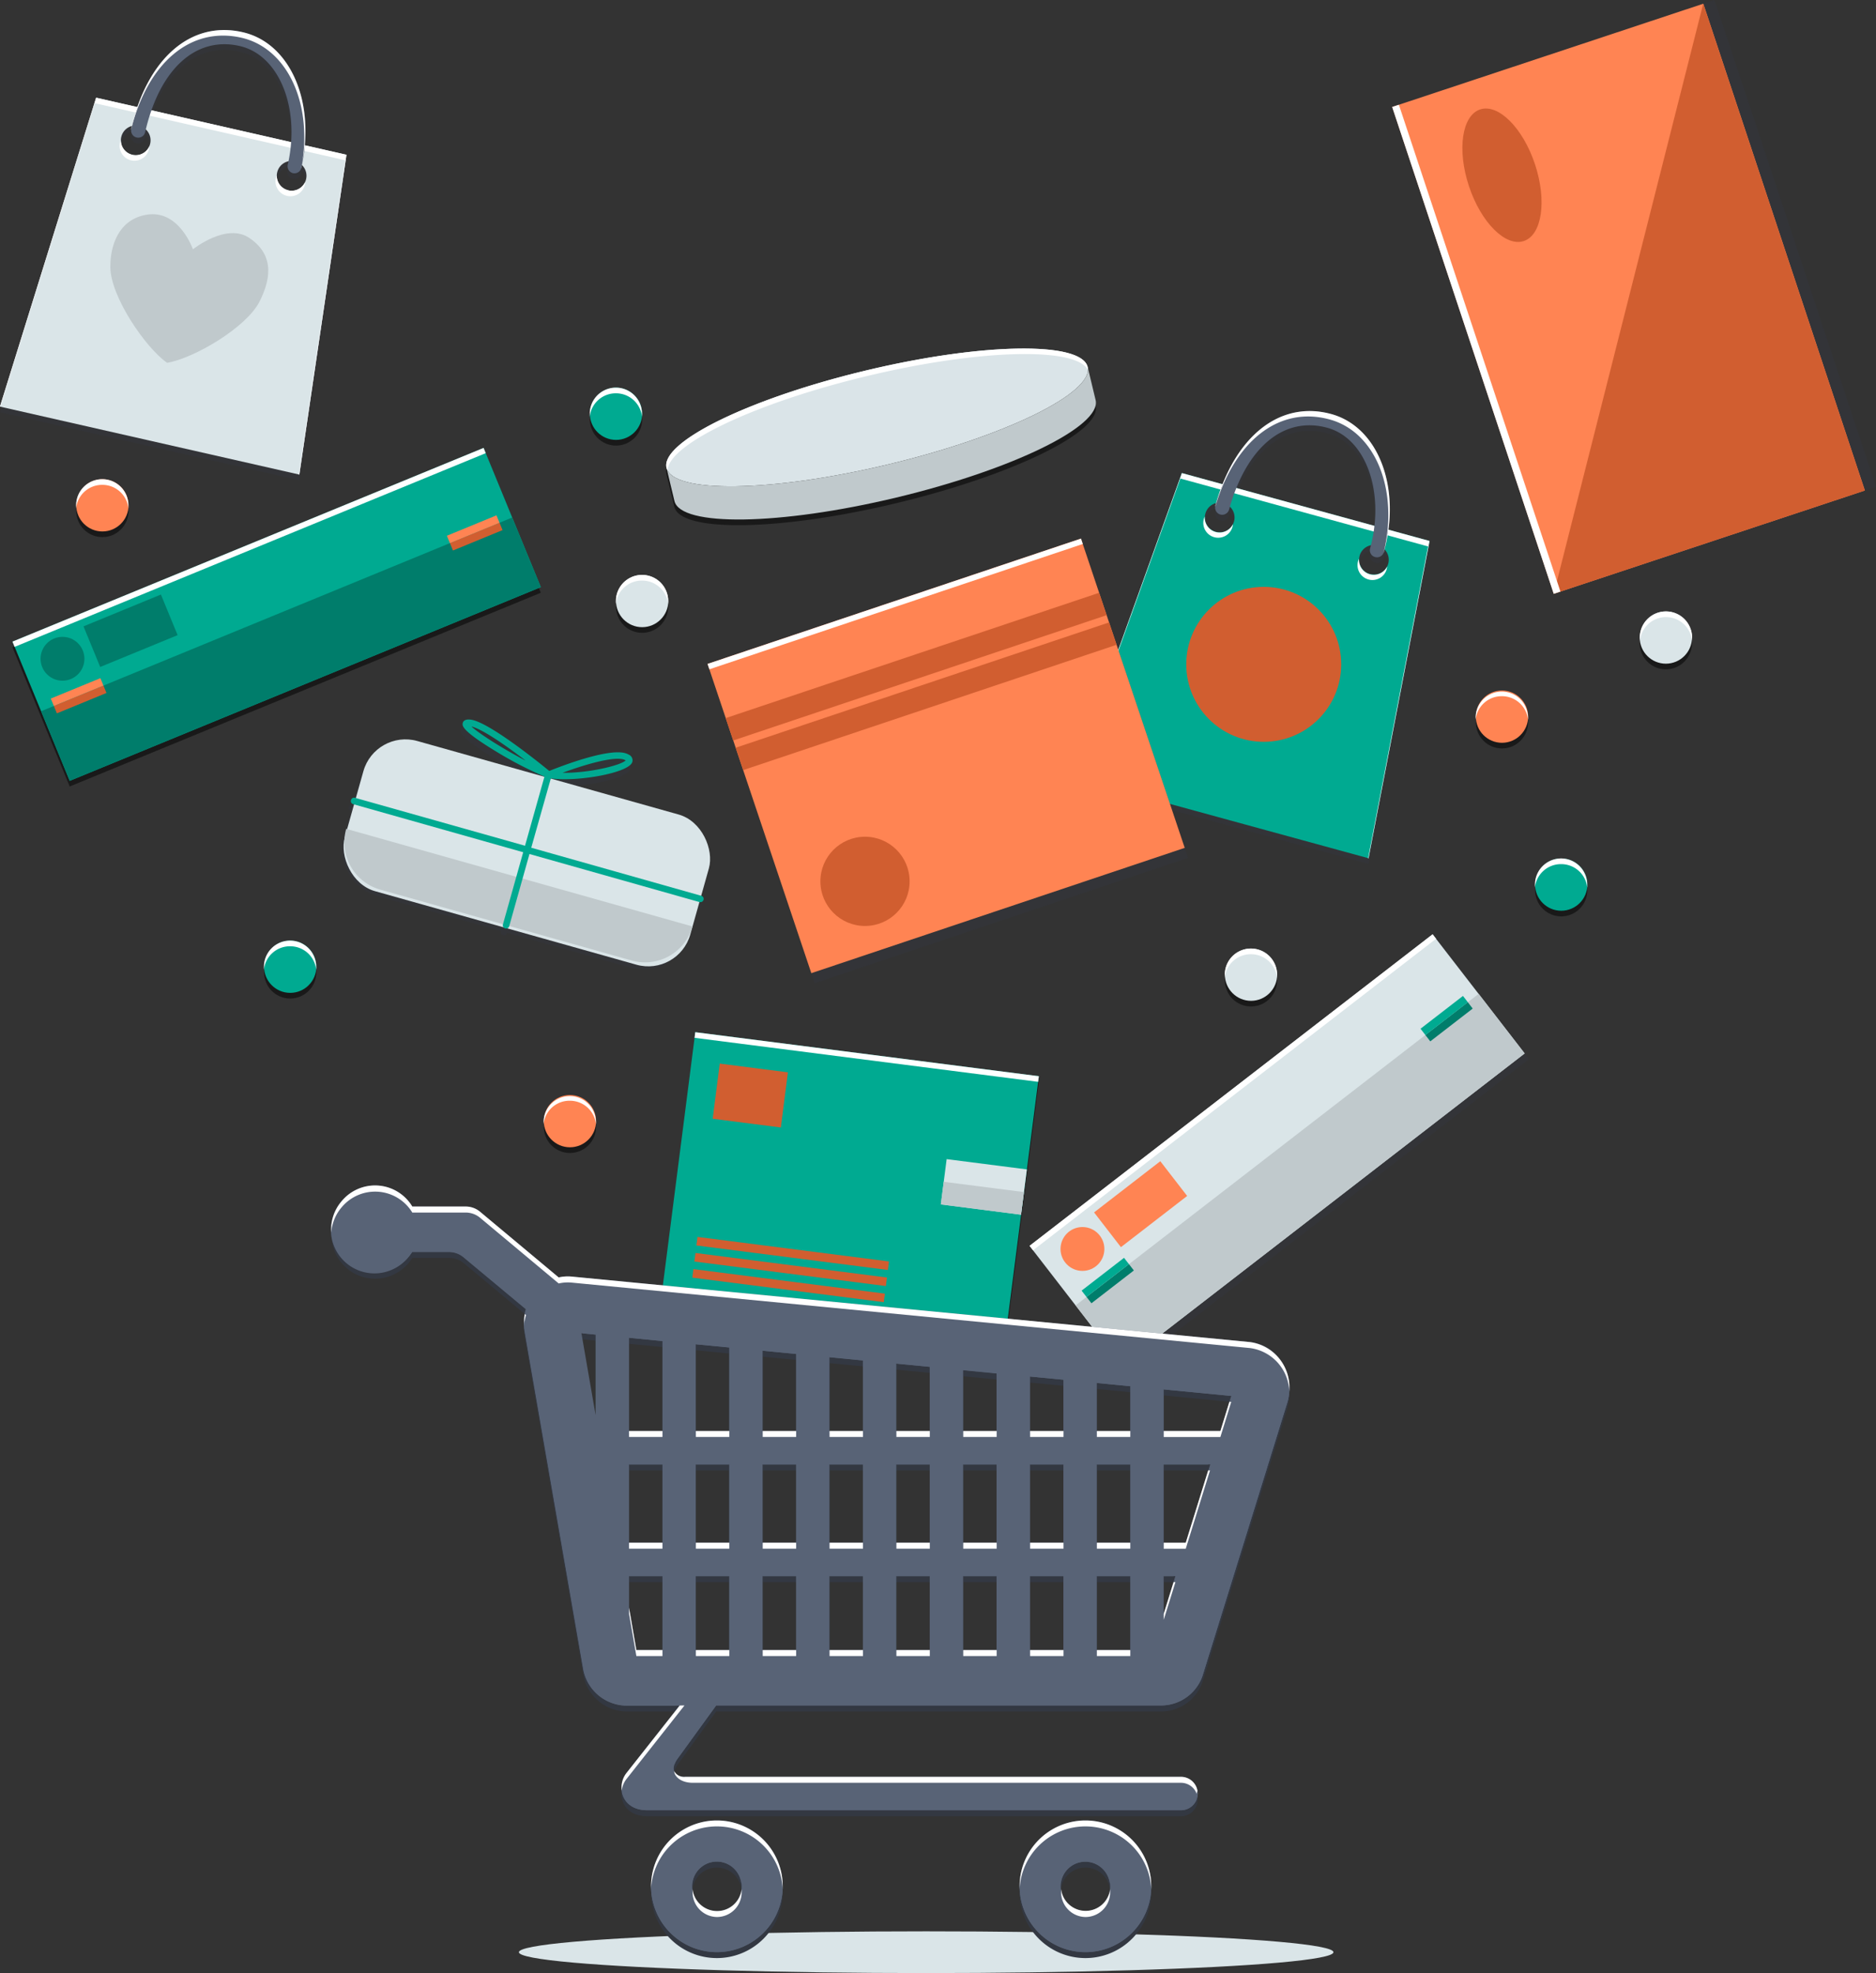 <svg xmlns="http://www.w3.org/2000/svg" viewBox="0 0 370.47 389.61"><rect x="0" y="0" width="370.47" height="389.61" fill="#333333" stroke="none"/><defs><style>.cls-1{isolation:isolate;}.cls-2{fill:#dae5e8;}.cls-3{opacity:0.5;mix-blend-mode:multiply;}.cls-4{fill:#00aa91;}.cls-5{fill:#007d6b;}.cls-6{fill:#d15e30;}.cls-7{fill:#ff8453;}.cls-11,.cls-8{fill:#fff;}.cls-10,.cls-8{mix-blend-mode:soft-light;}.cls-15,.cls-9{fill:#333842;}.cls-9{opacity:0.32;}.cls-12{fill:#586376;}.cls-13{fill:#c0c9cc;}.cls-14{fill:#dae4e8;}</style></defs><title>Recurso 1</title><g class="cls-1"><g id="Capa_2" data-name="Capa 2"><g id="OBJECTS"><ellipse class="cls-2" cx="182.9" cy="385.48" rx="80.43" ry="4.12"/><rect class="cls-3" x="4.33" y="107.58" width="100.59" height="29.72" transform="translate(-42.45 29.96) rotate(-22.35)"/><rect class="cls-4" x="4.33" y="106.46" width="100.59" height="29.72" transform="translate(-42.02 29.88) rotate(-22.35)"/><rect class="cls-5" x="7.15" y="120.76" width="100.59" height="14.86" transform="translate(-44.42 31.47) rotate(-22.35)"/><rect class="cls-6" x="10.53" y="137.33" width="10.59" height="1.58" transform="translate(-51.33 16.39) rotate(-22.35)"/><rect class="cls-7" x="9.93" y="135.87" width="10.59" height="1.58" transform="translate(-50.82 16.05) rotate(-22.35)"/><rect class="cls-6" x="88.75" y="105.18" width="10.59" height="1.58" transform="translate(-33.23 43.71) rotate(-22.35)"/><rect class="cls-7" x="88.15" y="103.72" width="10.59" height="1.58" transform="translate(-32.72 43.38) rotate(-22.35)"/><circle class="cls-5" cx="12.34" cy="130.08" r="4.33"/><rect class="cls-5" x="17.51" y="120.22" width="16.53" height="8.67" transform="translate(-45.42 19.15) rotate(-22.35)"/><rect class="cls-8" x="-1.11" y="107.53" width="100.59" height="1.12" transform="translate(-37.4 26.82) rotate(-22.35)"/><rect class="cls-9" x="273.17" y="25.89" width="101.28" height="64.73" transform="translate(370.52 383.93) rotate(-108.36)"/><rect class="cls-7" x="270.95" y="26.63" width="101.28" height="64.73" transform="translate(366.91 382.79) rotate(-108.36)"/><polygon class="cls-6" points="336.35 0.73 368.26 96.86 306.83 117.25 336.35 0.73"/><rect class="cls-8" x="240.9" y="68.26" width="101.28" height="1.4" transform="translate(317.92 367.39) rotate(-108.36)"/><ellipse class="cls-6" cx="296.61" cy="34.59" rx="6.87" ry="13.69" transform="translate(4.2 95.2) rotate(-18.36)"/><path class="cls-9" d="M60.21,29.81c1-11-4-20.43-12.28-22.33-9.1-2.07-17,3.66-20.81,14.79L19,20.41l-19,61L59,94.81l.09,0,9.31-63.15Zm-30.55-.33a3.11,3.11,0,0,1-.18.54l-.13.24c-.05.08-.09.16-.14.23a1.73,1.73,0,0,1-.17.21,1.63,1.63,0,0,1-.17.2l-.2.18-.22.16c-.06.05-.14.09-.21.14l-.26.13-.22.08a1.49,1.49,0,0,1-.3.09l-.21.05-.36,0H26.7a2.08,2.08,0,0,1-.55-.07,2.45,2.45,0,0,1-.54-.18c-.05,0-.1-.06-.16-.08l-.31-.18L25,31.11c-.08-.07-.16-.13-.24-.21l-.16-.17c-.06-.08-.12-.15-.17-.23s-.1-.14-.14-.21L24.14,30a2.44,2.44,0,0,1-.1-.24,2.33,2.33,0,0,1-.07-.25,2.68,2.68,0,0,1-.07-.27c0-.09,0-.18,0-.26s0-.19,0-.28h0a2.68,2.68,0,0,1,.07-.56A2.91,2.91,0,0,1,26,26c0,.19-.09.37-.14.57a.66.66,0,0,0,0,.14h0a1.39,1.39,0,0,0,1.07,1.54,1.41,1.41,0,0,0,1.68-1.06c0-.19.09-.37.13-.55A2.92,2.92,0,0,1,29.66,29.48ZM47.3,10.21c6.72,1.53,10.8,9.6,10.14,19L29.86,22.89C33.24,13.28,39.69,8.48,47.3,10.21ZM60.27,37h0l-.13.24c0,.08-.09.16-.14.23l-.17.21c-.06.07-.11.14-.17.2l-.2.17a1.84,1.84,0,0,1-.22.17,1.48,1.48,0,0,1-.21.13l-.26.13a1.45,1.45,0,0,1-.22.09l-.3.09-.21,0-.36,0h-.19a3.45,3.45,0,0,1-.55-.07,2.45,2.45,0,0,1-.54-.18l-.16-.09a1.92,1.92,0,0,1-.31-.18l-.17-.13-.24-.21a1.29,1.29,0,0,1-.16-.17l-.18-.23-.13-.21-.12-.25a2.44,2.44,0,0,1-.1-.24c0-.08,0-.17-.08-.26l-.06-.26c0-.09,0-.18,0-.27a2.44,2.44,0,0,1,0-.27,2.1,2.1,0,0,1,.07-.56A2.9,2.9,0,0,1,56.91,33c0,.2-.08.41-.13.62a1.4,1.4,0,1,0,2.73.62c0-.17.07-.34.11-.5a2.91,2.91,0,0,1,.83,2.75A3.11,3.11,0,0,1,60.27,37Z"/><path class="cls-2" d="M68.42,30.56,19,19.29l-19,61L59.11,93.71Zm-42.27,0a2.93,2.93,0,1,1,3.51-2.21A2.93,2.93,0,0,1,26.15,30.57Zm30.79,7a2.93,2.93,0,1,1,3.51-2.21A2.93,2.93,0,0,1,56.94,37.59Z"/><g class="cls-10"><polygon class="cls-11" points="18.72 20.38 68.17 31.65 59.02 93.69 59.11 93.71 68.42 30.56 18.97 19.29 0 80.24 0.09 80.26 18.72 20.38"/><path class="cls-11" d="M56.69,38.68a2.93,2.93,0,0,0,3.51-2.21,3.43,3.43,0,0,0,.07-.56,2.93,2.93,0,0,1-5.61-1.28,2.45,2.45,0,0,0-.18.54A2.93,2.93,0,0,0,56.69,38.68Z"/><path class="cls-11" d="M25.9,31.66a2.93,2.93,0,0,0,3.51-2.2,3.73,3.73,0,0,0,.07-.56,2.93,2.93,0,0,1-5.61-1.28,2.37,2.37,0,0,0-.18.53A2.93,2.93,0,0,0,25.9,31.66Z"/></g><path class="cls-12" d="M57.83,34.19a1.41,1.41,0,0,1-1-1.68c2.54-11.14-1.71-21.65-9.48-23.42-8.68-2-15.84,4.54-18.68,17a1.4,1.4,0,1,1-2.74-.62C29.06,11.53,37.71,4,47.93,6.36c9.43,2.15,14.51,13.91,11.58,26.77A1.4,1.4,0,0,1,57.83,34.19Z"/><path class="cls-8" d="M47.68,7.45c9.2,2.1,14.26,13.35,11.78,25.84a.75.75,0,0,0,0-.16C62.44,20.27,57.36,8.51,47.93,6.36,37.71,4,29.06,11.53,25.88,25.47a.61.61,0,0,0,0,.14C29.21,12.29,37.7,5.18,47.68,7.45Z"/><path class="cls-13" d="M33,71.64c5.31-.88,15.73-7,18.28-12.15,1.82-3.68,3.36-8.81-2-12.48-4.55-3.12-11.18,2.22-11.18,2.22S35.38,41.35,29,42.39c-5.69.92-7.25,6.28-7.21,10.38C21.83,58.55,28.71,68.65,33,71.64Z"/><path class="cls-9" d="M282.31,107.94l-8.12-2.23c1.46-11-3.07-20.58-11.31-22.84-9-2.47-17.1,2.92-21.43,13.87l-8.06-2.21-21.6,60.07.08,0h0l58.38,16Zm-13.48,5.25a2.39,2.39,0,0,1-.13-.21c0-.08-.07-.17-.11-.25l-.09-.25a2,2,0,0,1-.06-.26,2.38,2.38,0,0,1-.05-.26,2.44,2.44,0,0,1,0-.27,2.61,2.61,0,0,1,0-.28h0a2.63,2.63,0,0,1,.09-.55,2.94,2.94,0,0,1,2.28-2.1c-.05.21-.1.41-.16.62a1.4,1.4,0,1,0,2.7.74c0-.17.09-.33.13-.5a2.9,2.9,0,0,1,.51,3.31c0,.09-.1.16-.14.24l-.15.23c-.05.07-.12.13-.18.2l-.18.19-.21.17a1.7,1.7,0,0,1-.22.15l-.22.13-.26.12-.22.07a1.77,1.77,0,0,1-.31.08,1.46,1.46,0,0,1-.22,0,2.06,2.06,0,0,1-.36,0h-.18a3.53,3.53,0,0,1-.55-.1,3.05,3.05,0,0,1-.53-.2l-.16-.09a3.13,3.13,0,0,1-.3-.2l-.17-.14-.22-.22-.16-.18ZM240,101a.78.78,0,0,0,0,.14h0a1.39,1.39,0,0,0,2.72.6c.05-.18.11-.36.16-.54a2.91,2.91,0,0,1,.79,2.86,2.36,2.36,0,0,1-.21.52h0a1.88,1.88,0,0,1-.14.24l-.14.23-.18.2-.19.19-.2.17-.22.15-.22.13-.27.11-.22.08-.3.08-.22,0a2.17,2.17,0,0,1-.36,0h-.19a3.76,3.76,0,0,1-.55-.1,3,3,0,0,1-.52-.2l-.16-.09a3.28,3.28,0,0,1-.31-.2l-.16-.14a2.39,2.39,0,0,1-.23-.22l-.15-.18-.17-.24-.12-.21a2.72,2.72,0,0,1-.11-.25,1.25,1.25,0,0,1-.09-.25,1.1,1.1,0,0,1-.06-.26,2.38,2.38,0,0,1-.05-.26,2.44,2.44,0,0,1,0-.27,2.62,2.62,0,0,1,0-.28h0a3.53,3.53,0,0,1,.1-.55,2.93,2.93,0,0,1,2.17-2.08C240.14,100.62,240.08,100.81,240,101Zm22.11-15.43c6.65,1.83,10.37,10.07,9.3,19.39l-27.28-7.48C248,88,254.61,83.51,262.14,85.57Z"/><path class="cls-4" d="M282.31,106.82,233.39,93.41l-21.6,60.06,58.46,16ZM240.07,105a2.93,2.93,0,1,1,3.61-2A2.93,2.93,0,0,1,240.07,105Zm30.46,8.35a2.93,2.93,0,1,1,3.6-2A2.93,2.93,0,0,1,270.53,113.34Z"/><g class="cls-10"><polygon class="cls-11" points="233.09 94.49 282.01 107.9 270.17 169.48 270.25 169.5 282.31 106.82 233.39 93.41 211.79 153.47 211.87 153.5 233.09 94.49"/><path class="cls-11" d="M270.23,114.42a2.92,2.92,0,0,0,3.6-2,2.75,2.75,0,0,0,.1-.56,2.93,2.93,0,0,1-5.55-1.52,4.18,4.18,0,0,0-.21.53A2.94,2.94,0,0,0,270.23,114.42Z"/><path class="cls-11" d="M239.77,106.07a2.93,2.93,0,0,0,3.61-2,2.72,2.72,0,0,0,.09-.56,2.93,2.93,0,0,1-5.55-1.52,3.05,3.05,0,0,0-.2.53A2.93,2.93,0,0,0,239.77,106.07Z"/></g><path class="cls-12" d="M271.57,110a1.39,1.39,0,0,1-1-1.72c3-11-.77-21.7-8.45-23.81-8.59-2.35-16,3.84-19.41,16.17a1.4,1.4,0,0,1-2.7-.74c3.78-13.79,12.75-20.9,22.85-18.13,9.33,2.55,13.9,14.53,10.41,27.25A1.39,1.39,0,0,1,271.57,110Z"/><path class="cls-8" d="M262.59,82.83c9.1,2.49,13.67,14,10.64,26.33a.76.76,0,0,0,.06-.16c3.49-12.72-1.08-24.7-10.41-27.25C252.78,79,243.81,86.09,240,99.88a.68.68,0,0,0,0,.14C243.93,86.86,252.72,80.12,262.59,82.83Z"/><circle class="cls-6" cx="249.56" cy="131.18" r="15.3"/><path class="cls-3" d="M216.36,80.14l-1.57-6.55c-.27-1.12-1.41-2-3.29-2.58a16.16,16.16,0,0,0-1.77-.46c-.65-.13-1.35-.24-2.11-.32s-1.56-.16-2.42-.21-1.76-.07-2.7-.08c-1.9,0-4,.07-6.19.22s-4.59.4-7.08.72q-1.86.24-3.81.54l-2,.31c-4,.67-8.16,1.52-12.46,2.55a170.9,170.9,0,0,0-19.56,5.87l-1.69.64c-1.1.42-2.17.86-3.19,1.29-2.05.87-3.93,1.74-5.62,2.61-1.09.56-2.1,1.12-3,1.68l-.79.48a24.69,24.69,0,0,0-3,2.17c-.28.23-.54.47-.77.7-1.39,1.38-2,2.67-1.76,3.79h0l1.57,6.55c1.22,5.12,20.84,4.81,43.8-.69S217.59,85.26,216.36,80.14Z"/><ellipse class="cls-14" cx="173.21" cy="82.43" rx="42.76" ry="9.53" transform="translate(-14.44 42.61) rotate(-13.47)"/><path class="cls-13" d="M133.19,98.93c1.22,5.12,20.84,4.82,43.8-.68S217.59,84.13,216.36,79l-1.57-6.54c1.23,5.12-16.4,13.73-39.36,19.23s-42.58,5.81-43.81.69Z"/><path class="cls-8" d="M171.25,74.25c22.14-5.31,41.16-5.78,43.6-1.22a2.09,2.09,0,0,0-.06-.56c-1.22-5.12-20.84-4.81-43.8.69s-40.6,14.11-39.37,19.23a2.17,2.17,0,0,0,.21.53C131.93,87.75,149.1,79.55,171.25,74.25Z"/><path class="cls-9" d="M139.78,169.57c0-.34-.09-.67-.16-1a9.88,9.88,0,0,0-1-2.61,9.48,9.48,0,0,0-1.06-1.53,8.3,8.3,0,0,0-.64-.69,9.67,9.67,0,0,0-2.31-1.67,9.17,9.17,0,0,0-1.83-.72l-21.63-6.11c5.27,0,12.6-1.48,13.32-3.34a1.2,1.2,0,0,0-.68-1.53,2.79,2.79,0,0,0-.68-.29c-3.53-1-13,2.7-15,3.51-1.79-1.47-10.93-8.86-14.9-10a4.09,4.09,0,0,0-1-.16c-1,0-1.15.53-1.19.76-.09.46-.26,1.41,6.51,5.51,2.07,1.25,4.23,2.44,6.15,3.4L83.1,147.31a9.66,9.66,0,0,0-2.9-.36h-.07a10.13,10.13,0,0,0-2.46.41,9.85,9.85,0,0,0-4.81,3.23c-.2.25-.38.51-.56.78A9.59,9.59,0,0,0,71.1,154l-1.38,4.88a.65.65,0,1,0-.35,1.25L68,165a9.72,9.72,0,0,0,6.71,12l24.21,6.84h0a.65.65,0,0,0,1.25.36h0l24.21,6.84a9.74,9.74,0,0,0,12-6.72l1.37-4.88a.65.65,0,0,0,.36-1.24l1.38-4.89a10,10,0,0,0,.34-1.94A9.42,9.42,0,0,0,139.78,169.57Zm-47-24.74.07,0c2.41.68,7.11,4,10.55,6.67C99.06,149.29,94.24,146.25,92.73,144.83ZM110.66,154c3.88-1.43,9.81-3.29,12.09-2.64a1.58,1.58,0,0,1,.37.15l.07,0C122.32,152.51,115.66,154.09,110.66,154Z"/><rect class="cls-2" x="68.59" y="152.37" width="71.07" height="30.89" rx="8.65" transform="matrix(-0.96, -0.27, 0.27, -0.96, 158.69, 357.62)"/><path class="cls-13" d="M75.09,175.66l49.66,14a9.73,9.73,0,0,0,12-6.72L68.37,163.66A9.72,9.72,0,0,0,75.09,175.66Z"/><path class="cls-4" d="M69.31,158a.63.63,0,0,0,.44.79l33.57,9.49-4,14.24a.64.64,0,0,0,.45.8.63.63,0,0,0,.79-.44l4-14.25,33.57,9.49a.65.65,0,0,0,.8-.45.63.63,0,0,0-.45-.79l-33.57-9.49,3.87-13.69c4.95.73,15.19-1,16.06-3.16a1.21,1.21,0,0,0-.68-1.53,2.7,2.7,0,0,0-.69-.29c-3.53-1-13,2.7-15,3.51-1.8-1.47-10.93-8.86-14.9-10a4.09,4.09,0,0,0-1-.16c-1,0-1.16.53-1.2.76-.08.45-.25,1.41,6.52,5.51a73.76,73.76,0,0,0,9.63,5L103.68,167,70.1,157.53A.63.63,0,0,0,69.31,158Zm34.43-7.84c-4.29-2.23-9.11-5.27-10.62-6.69l.07,0C95.59,144.15,100.29,147.51,103.74,150.14Zm7.31,2.45c3.88-1.43,9.81-3.29,12.08-2.65a1.63,1.63,0,0,1,.37.16l.08,0C122.71,151.13,116,152.71,111.05,152.59Z"/><rect class="cls-9" x="148.62" y="119" width="77.78" height="64.42" transform="translate(-38.37 67.53) rotate(-18.55)"/><rect class="cls-7" x="147.96" y="117.03" width="77.78" height="64.42" transform="translate(-37.78 67.21) rotate(-18.55)"/><rect class="cls-8" x="137.89" y="118.68" width="77.78" height="1.12" transform="translate(-28.75 62.45) rotate(-18.55)"/><rect class="cls-6" x="142.04" y="129.29" width="77.78" height="4.66" transform="translate(-32.48 64.41) rotate(-18.55)"/><rect class="cls-6" x="144.01" y="135.14" width="77.78" height="4.66" transform="translate(-34.24 65.34) rotate(-18.55)"/><circle class="cls-6" cx="170.82" cy="174.03" r="8.81"/><rect class="cls-3" x="133.63" y="209.06" width="68.4" height="53.59" transform="translate(31.32 -19.41) rotate(7.3)"/><rect class="cls-4" x="133.63" y="207.94" width="68.4" height="53.59" transform="translate(31.18 -19.42) rotate(7.3)"/><rect class="cls-6" x="141.39" y="210.83" width="13.57" height="10.98" transform="translate(28.68 -17.07) rotate(7.3)"/><rect class="cls-6" x="136.68" y="253.01" width="38.12" height="1.7" transform="translate(33.51 -17.73) rotate(7.3)"/><rect class="cls-6" x="137.09" y="249.83" width="38.12" height="1.7" transform="translate(33.11 -17.81) rotate(7.3)"/><rect class="cls-6" x="137.49" y="246.65" width="38.12" height="1.7" transform="translate(32.71 -17.88) rotate(7.3)"/><rect class="cls-2" x="186.31" y="229.86" width="15.98" height="9.01" transform="translate(31.35 -22.79) rotate(7.3)"/><rect class="cls-13" x="186.02" y="234.35" width="15.98" height="4.51" transform="translate(31.63 -22.73) rotate(7.3)"/><rect class="cls-8" x="136.96" y="208.15" width="68.4" height="1.12" transform="translate(27.9 -20.05) rotate(7.3)"/><rect class="cls-9" x="202.78" y="213.24" width="100.59" height="29.72" transform="translate(-86.65 202.41) rotate(-37.7)"/><rect class="cls-2" x="201.91" y="212.12" width="100.59" height="29.72" transform="translate(-86.15 201.65) rotate(-37.7)"/><rect class="cls-13" x="206.46" y="225.43" width="100.59" height="14.86" transform="translate(-88.8 205.65) rotate(-37.7)"/><rect class="cls-5" x="213.95" y="252.67" width="10.59" height="1.58" transform="translate(-109.23 187.01) rotate(-37.7)"/><rect class="cls-4" x="212.98" y="251.42" width="10.59" height="1.58" transform="translate(-108.67 186.16) rotate(-37.7)"/><rect class="cls-5" x="280.86" y="200.94" width="10.59" height="1.58" transform="translate(-63.62 217.14) rotate(-37.7)"/><rect class="cls-4" x="279.9" y="199.7" width="10.59" height="1.58" transform="translate(-63.06 216.29) rotate(-37.7)"/><circle class="cls-7" cx="213.76" cy="246.62" r="4.33"/><rect class="cls-7" x="216.98" y="233.41" width="16.53" height="8.67" transform="translate(-98.36 187.41) rotate(-37.7)"/><rect class="cls-8" x="193.17" y="215.1" width="100.59" height="1.12" transform="translate(-81.06 193.93) rotate(-37.7)"/><path class="cls-15" d="M246.79,266.17,112.88,253.25a8.29,8.29,0,0,0-2.55.17l-15.56-13a4.44,4.44,0,0,0-2.86-1H81.42a8.47,8.47,0,0,0-1.84-2.14,8.6,8.6,0,1,0,1.11,12.11,9.26,9.26,0,0,0,.73-1h7.26a4.44,4.44,0,0,1,2.86,1l12.33,10.27a9.59,9.59,0,0,0-.24,4.35l11.53,66.46a8.78,8.78,0,0,0,8.47,7.48h10.6L123.79,351.2c-2.15,2.51-1.21,7.43,4,7.43H233.22a3.3,3.3,0,0,0,0-6.6H135.34c-1.9,0-3.2-1.24-1.51-3.6l7.6-10.48h88a8.67,8.67,0,0,0,8.18-6.28l16.59-53.53C255.93,272.55,252.31,266.71,246.79,266.17ZM117.62,280.61l-2.8-16.17,2.8.27ZM130.82,327h-5.15l-1.45-8.36v-6.23h6.6Zm0-21.19h-6.6V290.35h6.6Zm0-22.06h-6.6v-18.4l6.6.63ZM144,327h-6.6V312.41H144Zm0-21.19h-6.6V290.35H144Zm0-22.06h-6.6V266.62l6.6.64ZM157.22,327h-6.6V312.41h6.6Zm0-21.19h-6.6V290.35h6.6Zm0-22.06h-6.6V267.89l6.6.64ZM170.42,327h-6.6V312.41h6.6Zm0-21.19h-6.6V290.35h6.6Zm0-22.06h-6.6V269.17l6.6.63ZM183.62,327H177V312.41h6.6Zm0-21.19H177V290.35h6.6Zm0-22.06H177V270.44l6.6.64ZM196.82,327h-6.6V312.41h6.6Zm0-21.19h-6.6V290.35h6.6Zm0-22.06h-6.6v-12l6.6.64ZM210,327h-6.59V312.41H210Zm0-21.19h-6.59V290.35H210Zm0-22.06h-6.59V273l6.59.63ZM223.21,327h-6.6V312.41h6.6Zm0-21.19h-6.6V290.35h6.6Zm0-22.06h-6.6v-9.49l6.6.64Zm6.6,36.09v-7.43h2.31Zm4.35-14h-4.35V290.35H239ZM241,283.75H229.81v-8.21l13.33,1.28Z"/><path class="cls-15" d="M141.57,360.64a13,13,0,1,0,13,13A13,13,0,0,0,141.57,360.64Zm0,17.89a4.88,4.88,0,1,1,4.89-4.88A4.88,4.88,0,0,1,141.57,378.53Z"/><path class="cls-15" d="M214.35,360.64a13,13,0,1,0,13,13A13,13,0,0,0,214.35,360.64Zm0,17.89a4.88,4.88,0,1,1,4.88-4.88A4.87,4.87,0,0,1,214.35,378.53Z"/><path class="cls-12" d="M246.79,265,112.88,252.07a8,8,0,0,0-2.55.17l-15.56-13a4.44,4.44,0,0,0-2.86-1H81.42a8.57,8.57,0,0,0-14-1,8.6,8.6,0,1,0,13.22,11,10.16,10.16,0,0,0,.73-1h7.26a4.44,4.44,0,0,1,2.86,1l12.33,10.27a9.59,9.59,0,0,0-.24,4.35l11.53,66.45a8.78,8.78,0,0,0,8.47,7.49h10.6L123.79,350c-2.15,2.51-1.21,7.44,4,7.44H233.22a3.3,3.3,0,1,0,0-6.6H135.34c-1.9,0-3.2-1.24-1.51-3.6l7.6-10.48h88a8.66,8.66,0,0,0,8.18-6.29L254.2,277C255.93,271.37,252.31,265.52,246.79,265ZM117.62,279.42l-2.8-16.16,2.8.27Zm13.2,46.4h-5.15l-1.45-8.37v-6.23h6.6Zm0-21.2h-6.6V289.16h6.6Zm0-22.06h-6.6v-18.4l6.6.64ZM144,325.82h-6.6v-14.6H144Zm0-21.2h-6.6V289.16H144Zm0-22.06h-6.6V265.44l6.6.63Zm13.2,43.26h-6.6v-14.6h6.6Zm0-21.2h-6.6V289.16h6.6Zm0-22.06h-6.6V266.71l6.6.64Zm13.2,43.26h-6.6v-14.6h6.6Zm0-21.2h-6.6V289.16h6.6Zm0-22.06h-6.6V268l6.6.64Zm13.2,43.26H177v-14.6h6.6Zm0-21.2H177V289.16h6.6Zm0-22.06H177v-13.3l6.6.64Zm13.2,43.26h-6.6v-14.6h6.6Zm0-21.2h-6.6V289.16h6.6Zm0-22.06h-6.6v-12l6.6.64ZM210,325.82h-6.59v-14.6H210Zm0-21.2h-6.59V289.16H210Zm0-22.06h-6.59V271.81l6.59.63Zm13.2,43.26h-6.6v-14.6h6.6Zm0-21.2h-6.6V289.16h6.6Zm0-22.06h-6.6v-9.48l6.6.64Zm6.6,36.1v-7.44h2.31Zm4.35-14h-4.35V289.16H239ZM241,282.56H229.81v-8.21l13.33,1.29Z"/><path class="cls-12" d="M141.57,359.46a13,13,0,1,0,13,13A13,13,0,0,0,141.57,359.46Zm0,17.89a4.88,4.88,0,1,1,4.89-4.88A4.88,4.88,0,0,1,141.57,377.35Z"/><path class="cls-12" d="M214.35,359.46a13,13,0,1,0,13,13A13,13,0,0,0,214.35,359.46Zm0,17.89a4.88,4.88,0,1,1,4.88-4.88A4.87,4.87,0,0,1,214.35,377.35Z"/><g class="cls-10"><rect class="cls-11" x="163.82" y="304.62" width="6.6" height="1.18"/><rect class="cls-11" x="150.62" y="325.82" width="6.6" height="1.18"/><rect class="cls-11" x="163.82" y="282.56" width="6.6" height="1.18"/><rect class="cls-11" x="163.82" y="325.82" width="6.6" height="1.18"/><rect class="cls-11" x="177.02" y="282.56" width="6.6" height="1.18"/><rect class="cls-11" x="177.02" y="325.82" width="6.6" height="1.18"/><rect class="cls-11" x="177.02" y="304.62" width="6.6" height="1.18"/><path class="cls-11" d="M103.64,259.47a10.1,10.1,0,0,0-.14,2.28,9.63,9.63,0,0,1,.37-2.09Z"/><rect class="cls-11" x="190.22" y="282.56" width="6.6" height="1.18"/><path class="cls-11" d="M134.23,336.77,123.79,350a4.64,4.64,0,0,0-1,3.58,4.48,4.48,0,0,1,1-2.39l11.38-14.43Z"/><path class="cls-11" d="M67.47,238.39a8.6,8.6,0,0,1,12.11-1.1,8.47,8.47,0,0,1,1.84,2.14H91.91a4.44,4.44,0,0,1,2.86,1l15.56,13a8.29,8.29,0,0,1,2.55-.17l133.91,12.92a8.92,8.92,0,0,1,7.81,8.54,9,9,0,0,0-7.81-9.72L112.88,252.07a8,8,0,0,0-2.55.17l-15.56-13a4.44,4.44,0,0,0-2.86-1H81.42a8.57,8.57,0,0,0-14-1,8.55,8.55,0,0,0-2,6.11A8.63,8.63,0,0,1,67.47,238.39Z"/><rect class="cls-11" x="124.22" y="282.56" width="6.6" height="1.18"/><rect class="cls-11" x="150.62" y="304.62" width="6.6" height="1.18"/><rect class="cls-11" x="150.62" y="282.56" width="6.6" height="1.18"/><rect class="cls-11" x="124.22" y="304.62" width="6.6" height="1.18"/><polygon class="cls-11" points="125.67 327 130.82 327 130.82 325.82 125.67 325.82 124.22 317.45 124.22 318.64 125.67 327"/><rect class="cls-11" x="190.22" y="325.82" width="6.6" height="1.18"/><polygon class="cls-11" points="234.16 305.81 238.95 290.35 238.58 290.35 234.16 304.62 229.81 304.62 229.81 305.81 234.16 305.81"/><polygon class="cls-11" points="232.12 312.41 231.75 312.41 229.81 318.66 229.81 319.84 232.12 312.41"/><rect class="cls-11" x="137.42" y="304.62" width="6.6" height="1.18"/><rect class="cls-11" x="137.42" y="282.56" width="6.6" height="1.18"/><path class="cls-11" d="M233.22,350.85H135.34a2.18,2.18,0,0,1-2.19-1.11c-.06.67.91,2.29,3.71,2.29h96.36a3.31,3.31,0,0,1,3.25,2.71,3.81,3.81,0,0,0,.05-.59A3.3,3.3,0,0,0,233.22,350.85Z"/><rect class="cls-11" x="137.42" y="325.82" width="6.6" height="1.18"/><rect class="cls-11" x="203.42" y="325.82" width="6.6" height="1.18"/><polygon class="cls-11" points="241 283.75 243.14 276.82 242.78 276.79 241 282.56 229.81 282.56 229.81 283.75 241 283.75"/><rect class="cls-11" x="203.42" y="282.56" width="6.6" height="1.18"/><rect class="cls-11" x="190.22" y="304.62" width="6.6" height="1.18"/><rect class="cls-11" x="203.42" y="304.62" width="6.6" height="1.18"/><rect class="cls-11" x="216.61" y="325.82" width="6.6" height="1.18"/><rect class="cls-11" x="216.61" y="304.62" width="6.6" height="1.18"/><rect class="cls-11" x="216.61" y="282.56" width="6.6" height="1.18"/></g><g class="cls-10"><path class="cls-11" d="M141.57,360.64a13,13,0,0,1,13,12.42c0-.2,0-.39,0-.59a13,13,0,0,0-26,0c0,.2,0,.39,0,.59A13,13,0,0,1,141.57,360.64Z"/><path class="cls-11" d="M141.57,378.53a4.88,4.88,0,0,0,4.89-4.88,5.85,5.85,0,0,0,0-.59,4.88,4.88,0,0,1-9.69,0,5.85,5.85,0,0,0,0,.59A4.88,4.88,0,0,0,141.57,378.53Z"/></g><g class="cls-10"><path class="cls-11" d="M214.35,360.64a13,13,0,0,1,13,12.42c0-.2,0-.39,0-.59a13,13,0,0,0-26,0c0,.2,0,.39,0,.59A13,13,0,0,1,214.35,360.64Z"/><path class="cls-11" d="M214.35,378.53a4.87,4.87,0,0,0,4.88-4.88,5.85,5.85,0,0,0,0-.59,4.88,4.88,0,0,1-9.68,0,3.9,3.9,0,0,0,0,.59A4.87,4.87,0,0,0,214.35,378.53Z"/></g><rect class="cls-12" x="190.22" y="287.98" width="6.6" height="1.18"/><rect class="cls-12" x="190.22" y="310.04" width="6.6" height="1.18"/><polygon class="cls-12" points="190.22 269.35 190.22 270.53 196.82 271.17 196.82 269.99 190.22 269.35"/><polygon class="cls-12" points="177.02 268.08 177.02 269.26 183.62 269.89 183.62 268.71 177.02 268.08"/><rect class="cls-12" x="177.02" y="310.04" width="6.6" height="1.18"/><polygon class="cls-12" points="203.41 270.62 203.41 271.81 210.01 272.44 210.01 271.26 203.41 270.62"/><rect class="cls-12" x="177.02" y="287.98" width="6.6" height="1.18"/><polygon class="cls-12" points="216.61 271.9 216.61 273.08 223.21 273.72 223.21 272.53 216.61 271.9"/><rect class="cls-12" x="216.61" y="310.04" width="6.6" height="1.18"/><polygon class="cls-12" points="229.81 273.17 229.81 274.35 242.78 275.61 243.14 274.46 229.81 273.17"/><polygon class="cls-12" points="229.81 287.98 229.81 289.16 238.58 289.16 238.95 287.98 229.81 287.98"/><rect class="cls-12" x="203.42" y="310.04" width="6.6" height="1.18"/><rect class="cls-12" x="203.42" y="287.98" width="6.6" height="1.18"/><rect class="cls-12" x="163.82" y="310.04" width="6.6" height="1.18"/><rect class="cls-12" x="216.61" y="287.98" width="6.6" height="1.18"/><polygon class="cls-12" points="229.81 310.04 229.81 311.22 231.75 311.22 232.12 310.04 229.81 310.04"/><path class="cls-12" d="M103.87,257.3,91.54,247a4.45,4.45,0,0,0-2.86-1H81.42a9.26,9.26,0,0,1-.73,1,8.59,8.59,0,0,1-15.18-4.9,8.59,8.59,0,0,0,15.18,6.08,10.16,10.16,0,0,0,.73-1h7.26a4.44,4.44,0,0,1,2.86,1l12.1,10.08A7.93,7.93,0,0,1,103.87,257.3Z"/><polygon class="cls-12" points="114.82 262.07 115.03 263.28 117.62 263.53 117.62 262.34 114.82 262.07"/><polygon class="cls-12" points="124.22 262.98 124.22 264.16 130.82 264.8 130.82 263.62 124.22 262.98"/><rect class="cls-12" x="124.22" y="310.04" width="6.6" height="1.18"/><rect class="cls-12" x="124.22" y="287.98" width="6.6" height="1.18"/><path class="cls-12" d="M254.2,275.77,237.61,329.3a8.68,8.68,0,0,1-8.18,6.29h-88L134.58,345a6.83,6.83,0,0,0-1.43,3.54,4.23,4.23,0,0,1,.68-1.31l7.6-10.48h88a8.66,8.66,0,0,0,8.18-6.29L254.2,277a9.6,9.6,0,0,0,.4-3.42A9.35,9.35,0,0,1,254.2,275.77Z"/><path class="cls-12" d="M233.22,356.27H127.8c-3.2,0-4.72-1-5-2.68.09,1.23,1.22,3.86,5,3.86H233.22a3.3,3.3,0,0,0,3.3-3.3,3.81,3.81,0,0,0-.05-.59A3.31,3.31,0,0,1,233.22,356.27Z"/><path class="cls-12" d="M133.3,336.77l.93-1.18h-10.6a8.78,8.78,0,0,1-8.47-7.49l-11.53-66.45c-.06-.36-.1-.72-.13-1.08a10.23,10.23,0,0,0,.13,2.26l11.53,66.45a8.78,8.78,0,0,0,8.47,7.49Z"/><polygon class="cls-12" points="163.82 266.8 163.82 267.98 170.42 268.62 170.42 267.44 163.82 266.8"/><rect class="cls-12" x="150.62" y="287.98" width="6.6" height="1.18"/><rect class="cls-12" x="150.62" y="310.04" width="6.6" height="1.18"/><rect class="cls-12" x="163.82" y="287.98" width="6.6" height="1.18"/><polygon class="cls-12" points="137.42 264.25 137.42 265.44 144.02 266.07 144.02 264.89 137.42 264.25"/><rect class="cls-12" x="137.42" y="287.98" width="6.6" height="1.18"/><polygon class="cls-12" points="150.62 265.53 150.62 266.71 157.22 267.35 157.22 266.17 150.62 265.53"/><rect class="cls-12" x="137.42" y="310.04" width="6.6" height="1.18"/><path class="cls-12" d="M141.57,366.41a4.88,4.88,0,0,0-4.88,4.88,5.85,5.85,0,0,0,0,.59,4.88,4.88,0,0,1,9.69,0,5.85,5.85,0,0,0,0-.59A4.88,4.88,0,0,0,141.57,366.41Z"/><path class="cls-12" d="M141.57,384.3a13,13,0,0,1-13-12.42c0,.19,0,.39,0,.59a13,13,0,0,0,26,0c0-.2,0-.4,0-.59A13,13,0,0,1,141.57,384.3Z"/><path class="cls-12" d="M214.35,366.41a4.87,4.87,0,0,0-4.88,4.88,3.9,3.9,0,0,0,0,.59,4.88,4.88,0,0,1,9.68,0,5.85,5.85,0,0,0,0-.59A4.87,4.87,0,0,0,214.35,366.41Z"/><path class="cls-12" d="M214.35,384.3a13,13,0,0,1-13-12.42c0,.19,0,.39,0,.59a13,13,0,0,0,26,0c0-.2,0-.4,0-.59A13,13,0,0,1,214.35,384.3Z"/><circle class="cls-3" cx="247.05" cy="193.58" r="5.16"/><circle class="cls-2" cx="247.05" cy="192.46" r="5.16"/><path class="cls-8" d="M247.05,188.42a5.16,5.16,0,0,1,5.13,4.6,5.25,5.25,0,0,0,0-.56,5.16,5.16,0,0,0-10.32,0,5.25,5.25,0,0,0,0,.56A5.16,5.16,0,0,1,247.05,188.42Z"/><circle class="cls-3" cx="328.97" cy="127.01" r="5.16"/><circle class="cls-2" cx="328.97" cy="125.89" r="5.16"/><path class="cls-8" d="M329,121.85a5.17,5.17,0,0,1,5.13,4.6,5.16,5.16,0,1,0-10.26,0A5.17,5.17,0,0,1,329,121.85Z"/><circle class="cls-3" cx="126.81" cy="119.8" r="5.16"/><circle class="cls-2" cx="126.81" cy="118.68" r="5.16"/><path class="cls-8" d="M126.81,114.64a5.16,5.16,0,0,1,5.13,4.6,5.25,5.25,0,0,0,0-.56,5.16,5.16,0,1,0-10.32,0,5.25,5.25,0,0,0,0,.56A5.16,5.16,0,0,1,126.81,114.64Z"/><circle class="cls-3" cx="296.61" cy="142.63" r="5.16"/><circle class="cls-7" cx="296.61" cy="141.51" r="5.16"/><path class="cls-8" d="M296.61,137.47a5.16,5.16,0,0,1,5.13,4.6,5.09,5.09,0,0,0,0-.56,5.17,5.17,0,0,0-10.33,0,5.09,5.09,0,0,0,0,.56A5.16,5.16,0,0,1,296.61,137.47Z"/><circle class="cls-3" cx="112.55" cy="222.51" r="5.16"/><circle class="cls-7" cx="112.55" cy="221.38" r="5.16"/><path class="cls-8" d="M112.55,217.35a5.16,5.16,0,0,1,5.13,4.6,5.46,5.46,0,0,0,0-.57,5.17,5.17,0,0,0-10.33,0,5.46,5.46,0,0,0,0,.57A5.14,5.14,0,0,1,112.55,217.35Z"/><circle class="cls-3" cx="20.22" cy="100.9" r="5.16"/><circle class="cls-7" cx="20.22" cy="99.78" r="5.16"/><path class="cls-8" d="M20.22,95.74a5.16,5.16,0,0,1,5.13,4.6,5.4,5.4,0,0,0,0-.56,5.16,5.16,0,1,0-10.32,0,5.4,5.4,0,0,0,0,.56A5.16,5.16,0,0,1,20.22,95.74Z"/><circle class="cls-3" cx="121.65" cy="82.83" r="5.16"/><circle class="cls-4" cx="121.65" cy="81.7" r="5.16"/><path class="cls-8" d="M121.65,77.66a5.17,5.17,0,0,1,5.13,4.61,5.44,5.44,0,0,0,0-.57,5.16,5.16,0,1,0-10.32,0,5.44,5.44,0,0,0,0,.57A5.17,5.17,0,0,1,121.65,77.66Z"/><circle class="cls-3" cx="57.31" cy="192.01" r="5.16"/><circle class="cls-4" cx="57.31" cy="190.89" r="5.16"/><path class="cls-8" d="M57.31,186.85a5.16,5.16,0,0,1,5.13,4.6,5.25,5.25,0,0,0,0-.56,5.16,5.16,0,1,0-10.32,0,5.25,5.25,0,0,0,0,.56A5.16,5.16,0,0,1,57.31,186.85Z"/><circle class="cls-3" cx="308.31" cy="175.79" r="5.16"/><circle class="cls-4" cx="308.31" cy="174.67" r="5.16"/><path class="cls-8" d="M308.31,170.63a5.16,5.16,0,0,1,5.13,4.6,5.25,5.25,0,0,0,0-.56,5.16,5.16,0,1,0-10.32,0,5.25,5.25,0,0,0,0,.56A5.16,5.16,0,0,1,308.31,170.63Z"/></g></g></g></svg>